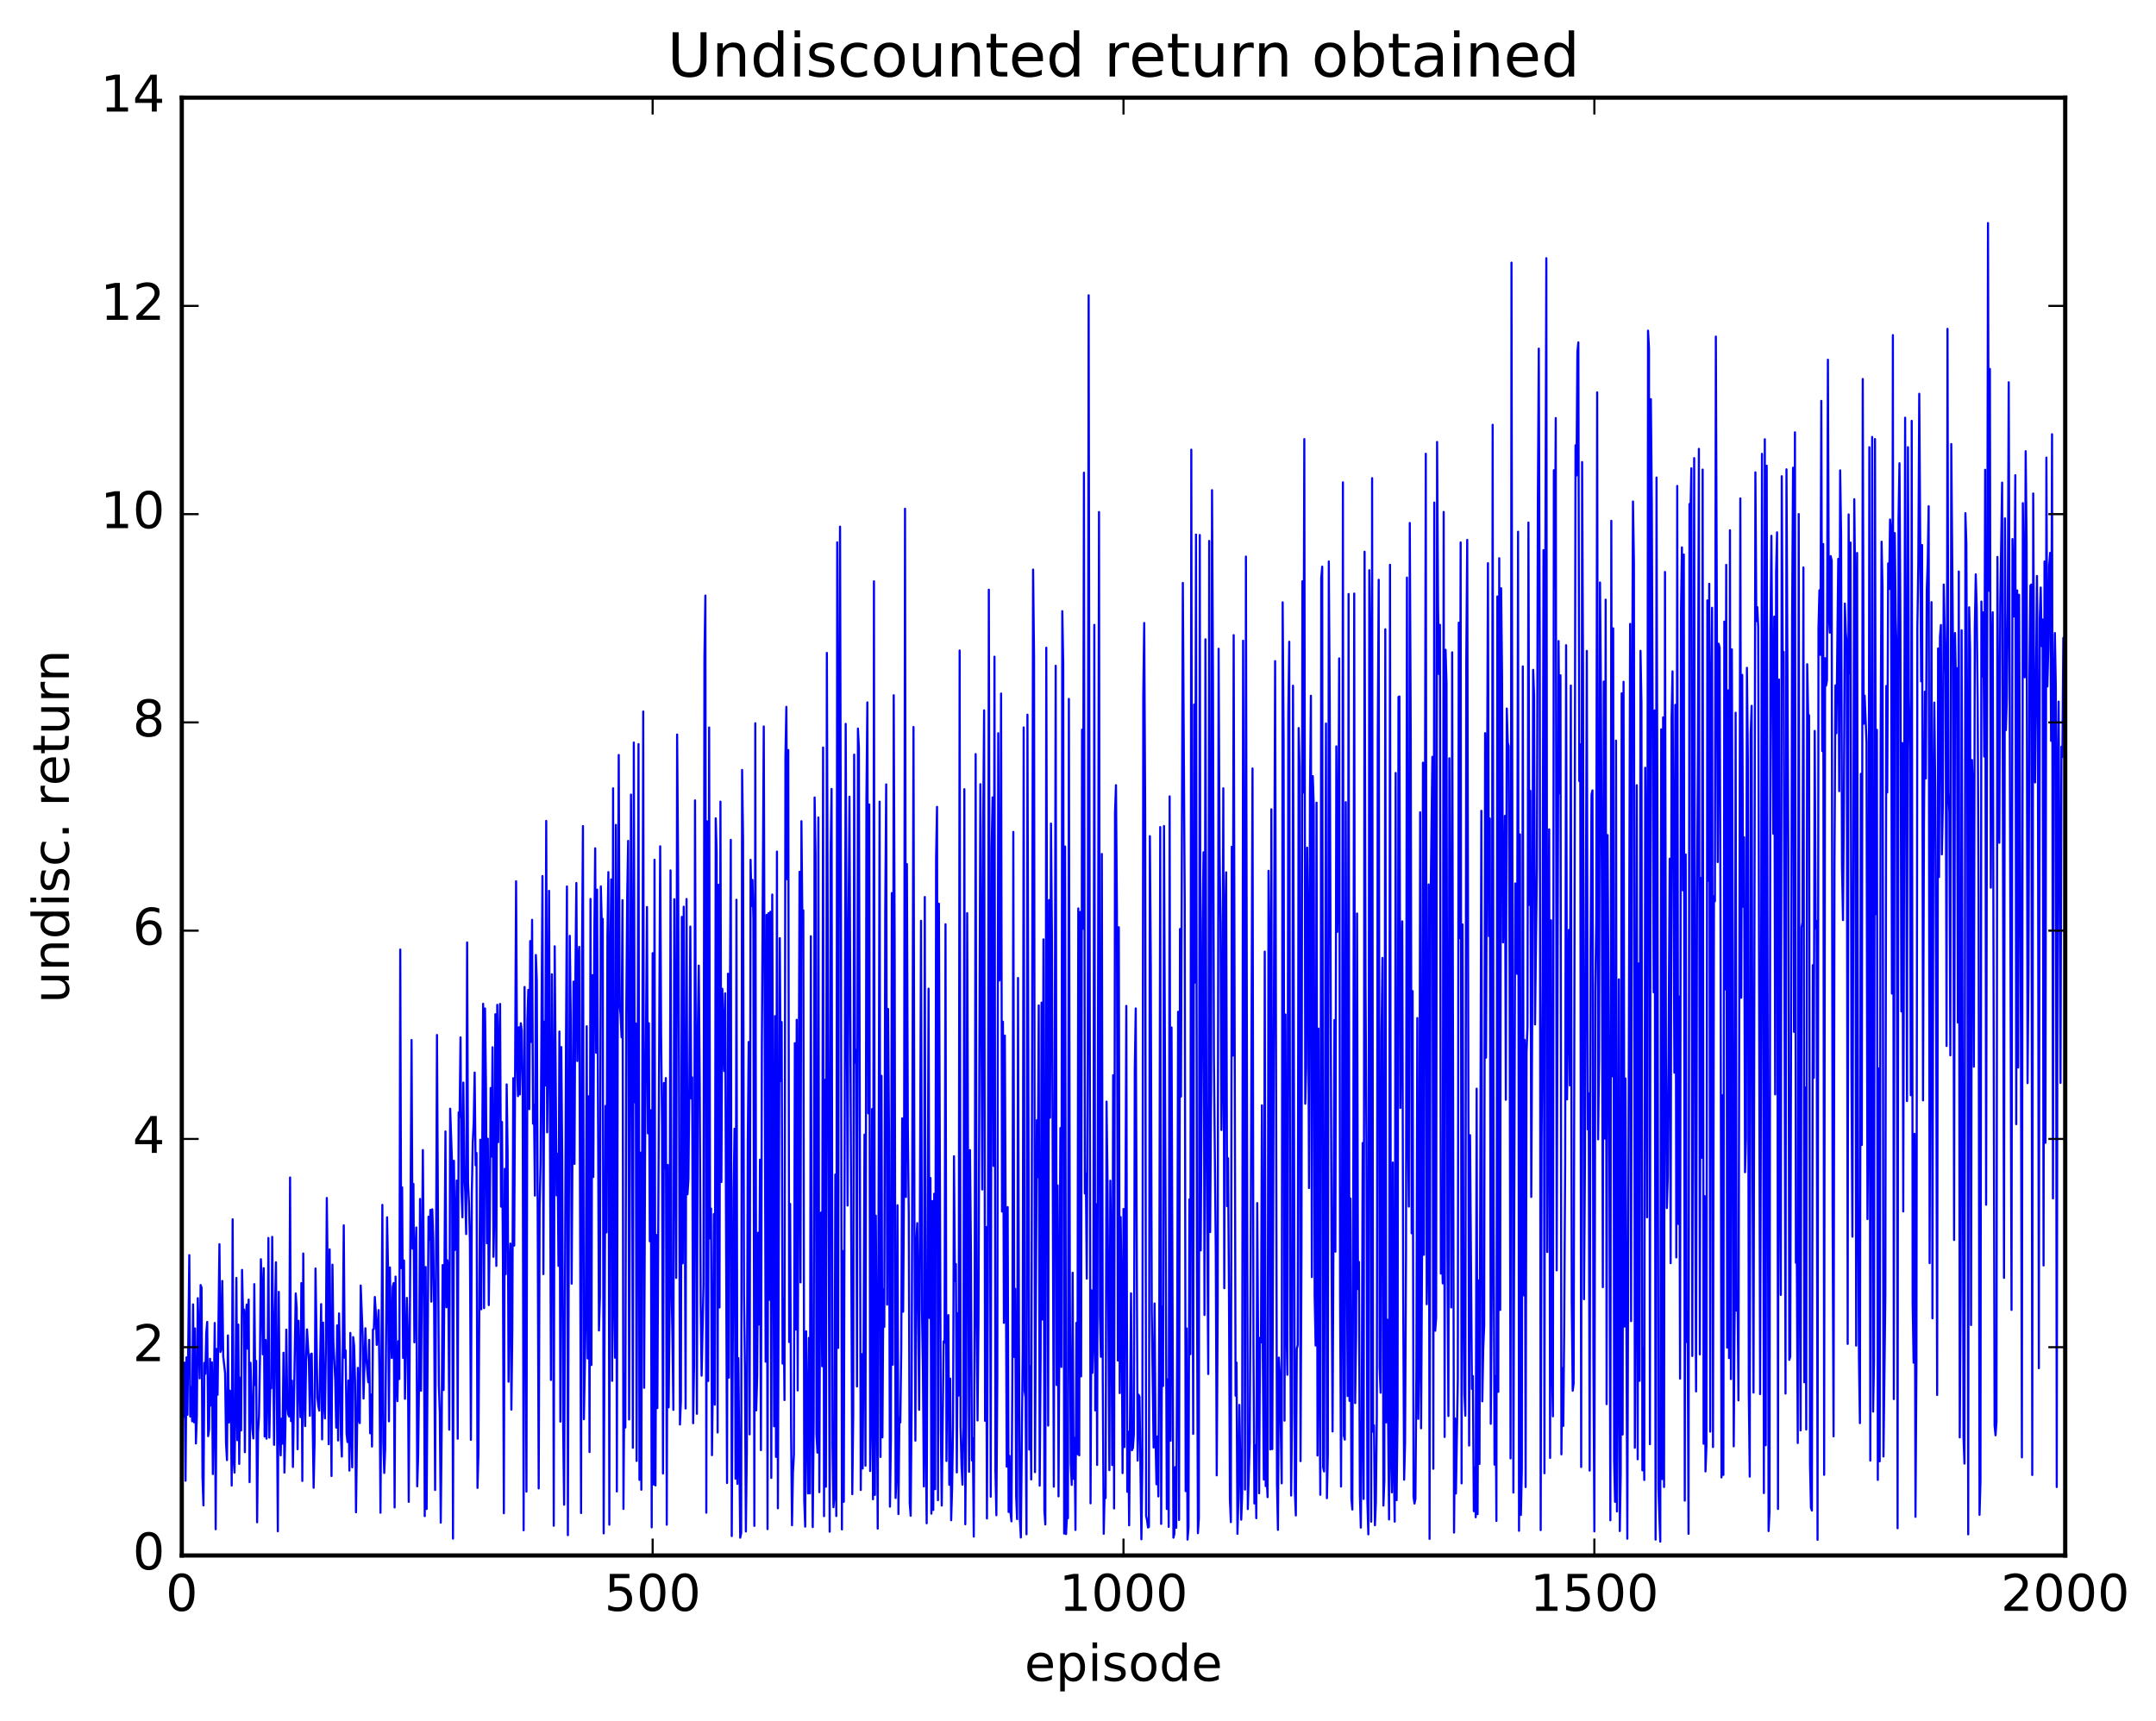 <?xml version="1.0" encoding="utf-8" standalone="no"?>
<!DOCTYPE svg PUBLIC "-//W3C//DTD SVG 1.1//EN"
  "http://www.w3.org/Graphics/SVG/1.1/DTD/svg11.dtd">
<!-- Created with matplotlib (http://matplotlib.org/) -->
<svg height="408pt" version="1.1" viewBox="0 0 511 408" width="511pt" xmlns="http://www.w3.org/2000/svg" xmlns:xlink="http://www.w3.org/1999/xlink">
 <defs>
  <style type="text/css">
*{stroke-linecap:butt;stroke-linejoin:round;stroke-miterlimit:100000;}
  </style>
 </defs>
 <g id="figure_1">
  <g id="patch_1">
   <path d="M 0 408.169 
L 511.954 408.169 
L 511.954 0 
L 0 0 
z
" style="fill:#ffffff;"/>
  </g>
  <g id="axes_1">
   <g id="patch_2">
    <path d="M 43.084 368.742 
L 489.484 368.742 
L 489.484 23.142 
L 43.084 23.142 
z
" style="fill:#ffffff;"/>
   </g>
   <g id="line2d_1">
    <path clip-path="url(#pb79b450bdf)" d="M 43.084 329.442 
L 43.307 334.36 
L 43.53 335.906 
L 43.753 323.018 
L 43.977 351.016 
L 44.2 321.769 
L 44.423 335.385 
L 44.869 297.548 
L 45.093 335.79 
L 45.316 328.805 
L 45.539 336.916 
L 45.762 309.215 
L 45.985 337.178 
L 46.209 314.926 
L 46.432 342.181 
L 46.655 335.585 
L 46.878 307.75 
L 47.325 326.762 
L 47.548 304.624 
L 47.771 305.247 
L 47.994 350.047 
L 48.217 356.871 
L 48.441 323.091 
L 48.664 325.69 
L 48.887 315.979 
L 49.11 313.377 
L 49.333 340.456 
L 49.557 338.927 
L 49.78 322.116 
L 50.003 333.196 
L 50.226 322.962 
L 50.449 349.445 
L 50.896 313.619 
L 51.119 362.525 
L 51.342 319.789 
L 51.565 330.646 
L 52.012 294.948 
L 52.235 320.496 
L 52.458 319.654 
L 52.681 303.662 
L 52.905 321.496 
L 53.351 325.547 
L 53.574 342.08 
L 53.797 346.132 
L 54.021 316.577 
L 54.244 337.212 
L 54.467 329.648 
L 54.69 331.229 
L 54.913 352.171 
L 55.137 289.051 
L 55.36 345.958 
L 55.583 349.106 
L 55.806 331.701 
L 56.029 302.939 
L 56.253 341.409 
L 56.476 314.014 
L 56.699 347.031 
L 56.922 326.593 
L 57.145 339.1 
L 57.369 301.046 
L 57.592 311.163 
L 57.815 310.44 
L 58.038 344.255 
L 58.261 311.776 
L 58.485 309.242 
L 58.708 319.746 
L 58.931 308.084 
L 59.154 351.365 
L 59.377 323.056 
L 59.824 338.765 
L 60.047 340.995 
L 60.27 304.417 
L 60.493 328.343 
L 60.717 322.613 
L 60.94 360.877 
L 61.163 339.521 
L 61.386 335.631 
L 61.609 322.302 
L 61.833 298.515 
L 62.056 305.693 
L 62.279 321.059 
L 62.502 300.623 
L 62.725 340.546 
L 62.949 317.664 
L 63.172 341.055 
L 63.395 330.666 
L 63.618 293.476 
L 63.841 340.798 
L 64.065 328.478 
L 64.288 329.121 
L 64.511 293.214 
L 64.957 342.514 
L 65.181 311.389 
L 65.404 299.235 
L 65.85 363.008 
L 66.073 306.25 
L 66.297 337.294 
L 66.52 345.01 
L 66.743 336.313 
L 66.966 342.233 
L 67.189 320.684 
L 67.413 349.097 
L 67.636 338.817 
L 67.859 315.206 
L 68.082 332.863 
L 68.305 335.243 
L 68.529 335.802 
L 68.752 279.137 
L 68.975 336.876 
L 69.198 327.307 
L 69.421 347.761 
L 70.091 306.633 
L 70.314 310.09 
L 70.537 343.551 
L 70.761 313.108 
L 71.207 335.951 
L 71.43 304.176 
L 71.653 351.071 
L 71.877 297.152 
L 72.1 329.205 
L 72.323 338.077 
L 72.546 322.362 
L 72.769 315.155 
L 73.216 322.834 
L 73.439 335.625 
L 73.662 321.024 
L 73.885 320.88 
L 74.332 352.693 
L 74.555 341.699 
L 74.778 300.714 
L 75.225 331.235 
L 75.448 333.373 
L 75.671 334.402 
L 76.117 309.157 
L 76.341 341.21 
L 76.564 313.528 
L 76.787 332.487 
L 77.01 336.254 
L 77.233 319.784 
L 77.457 283.998 
L 77.68 303.766 
L 77.903 342.364 
L 78.126 296.166 
L 78.573 349.907 
L 78.796 299.801 
L 79.019 318.256 
L 79.465 327.332 
L 79.689 338.434 
L 79.912 314.189 
L 80.135 341.48 
L 80.358 311.364 
L 80.581 322.62 
L 80.805 340.463 
L 81.028 345.298 
L 81.474 290.483 
L 81.697 321.878 
L 81.921 320.129 
L 82.144 339.857 
L 82.367 341.861 
L 82.59 327.26 
L 82.813 348.62 
L 83.037 315.986 
L 83.26 338.984 
L 83.483 347.842 
L 83.706 316.972 
L 83.929 318.99 
L 84.153 327.502 
L 84.376 358.511 
L 84.822 324.274 
L 85.045 336.703 
L 85.269 337.361 
L 85.492 304.732 
L 85.938 316.234 
L 86.161 331.542 
L 86.608 314.879 
L 86.831 321.973 
L 87.277 327.677 
L 87.501 317.635 
L 87.724 339.769 
L 87.947 330.601 
L 88.17 342.924 
L 88.393 315.191 
L 88.617 315.043 
L 88.84 307.47 
L 89.063 311.012 
L 89.286 318.821 
L 89.733 310.571 
L 89.956 327.077 
L 90.179 358.608 
L 90.625 285.63 
L 90.849 341.848 
L 91.072 349.182 
L 91.295 343.539 
L 91.741 288.572 
L 91.965 300.423 
L 92.188 336.946 
L 92.411 300.465 
L 92.634 314.769 
L 92.857 321.937 
L 93.081 305.056 
L 93.304 304.164 
L 93.527 357.355 
L 93.75 302.636 
L 93.973 328.22 
L 94.197 332.158 
L 94.42 317.92 
L 94.643 326.908 
L 94.866 225.104 
L 95.089 300.62 
L 95.313 281.477 
L 95.536 321.908 
L 95.759 298.811 
L 95.982 331.608 
L 96.429 307.68 
L 96.652 315.883 
L 96.875 356.029 
L 97.545 246.541 
L 97.768 296.015 
L 97.991 280.664 
L 98.214 318.223 
L 98.437 297.379 
L 98.661 290.989 
L 98.884 352.349 
L 99.107 345.087 
L 99.33 326.167 
L 99.553 284.222 
L 99.777 329.692 
L 100.223 272.629 
L 100.446 300.837 
L 100.669 359.409 
L 100.893 300.366 
L 101.116 357.722 
L 101.562 288.437 
L 101.785 293.879 
L 102.009 286.819 
L 102.232 308.567 
L 102.455 286.682 
L 102.678 293.48 
L 102.901 310.554 
L 103.125 353.222 
L 103.571 245.353 
L 104.017 328.348 
L 104.241 334.961 
L 104.464 360.961 
L 104.687 338.143 
L 104.91 299.893 
L 105.133 329.521 
L 105.58 268.221 
L 105.803 309.901 
L 106.026 298.744 
L 106.249 301.003 
L 106.473 338.917 
L 106.696 262.832 
L 107.142 275.99 
L 107.365 364.75 
L 107.589 275.169 
L 107.812 296.331 
L 108.035 292.938 
L 108.258 279.856 
L 108.481 341.063 
L 108.705 263.701 
L 108.928 264.786 
L 109.151 245.919 
L 109.374 282.339 
L 109.597 288.574 
L 109.821 256.627 
L 110.044 277.943 
L 110.267 282.563 
L 110.49 292.546 
L 110.713 223.413 
L 110.937 280.445 
L 111.16 285.301 
L 111.383 294.45 
L 111.606 341.334 
L 111.829 282.876 
L 112.053 270.815 
L 112.276 266.216 
L 112.499 254.253 
L 112.722 276.242 
L 112.945 273.327 
L 113.169 352.73 
L 113.392 344.555 
L 113.838 270.176 
L 114.061 310.38 
L 114.508 237.95 
L 114.731 310.107 
L 114.954 239.066 
L 115.177 257.273 
L 115.401 294.716 
L 115.624 269.941 
L 115.847 309.388 
L 116.07 291.451 
L 116.293 257.929 
L 116.517 274.178 
L 116.74 248.267 
L 116.963 297.939 
L 117.186 286.285 
L 117.409 240.432 
L 117.633 300.096 
L 117.856 238.205 
L 118.079 270.755 
L 118.302 247.728 
L 118.525 237.993 
L 118.749 286.044 
L 118.972 265.976 
L 119.195 297.592 
L 119.418 358.73 
L 119.641 277.09 
L 119.865 302.048 
L 120.088 257.065 
L 120.311 273.158 
L 120.534 327.545 
L 120.757 301.265 
L 120.981 294.81 
L 121.204 334.165 
L 121.427 315.343 
L 121.65 255.595 
L 121.873 295.271 
L 122.32 208.908 
L 122.543 251.998 
L 122.766 259.856 
L 122.989 243.521 
L 123.213 259.44 
L 123.436 242.573 
L 123.659 244.213 
L 123.882 258.93 
L 124.105 362.775 
L 124.329 233.972 
L 124.775 353.601 
L 124.998 242.028 
L 125.221 234.655 
L 125.445 262.947 
L 125.668 223.09 
L 125.891 247 
L 126.114 218.051 
L 126.337 266.386 
L 126.561 261.912 
L 126.784 283.438 
L 127.007 226.386 
L 127.23 232.49 
L 127.677 352.852 
L 127.9 286.15 
L 128.123 275.766 
L 128.569 207.678 
L 128.793 302.054 
L 129.016 242.208 
L 129.239 257.338 
L 129.462 194.605 
L 129.685 268.425 
L 129.909 249.081 
L 130.132 211.179 
L 130.578 327.136 
L 130.801 230.959 
L 131.025 258.817 
L 131.248 361.692 
L 131.471 224.326 
L 131.917 283.374 
L 132.141 273.495 
L 132.364 300.089 
L 132.587 244.528 
L 132.81 337.014 
L 133.033 248.209 
L 133.257 274.818 
L 133.48 338.387 
L 133.703 356.709 
L 134.149 246.931 
L 134.373 210.147 
L 134.596 363.926 
L 135.042 221.846 
L 135.265 240.543 
L 135.489 304.306 
L 135.935 232.703 
L 136.158 275.917 
L 136.381 230.7 
L 136.605 209.315 
L 136.828 251.527 
L 137.051 227.108 
L 137.274 224.459 
L 137.721 358.688 
L 137.944 227.084 
L 138.167 195.828 
L 138.39 336.445 
L 138.837 310.875 
L 139.06 243.28 
L 139.283 322.037 
L 139.506 259.889 
L 139.729 344.227 
L 139.953 213.102 
L 140.176 323.601 
L 140.399 231.173 
L 140.622 279.007 
L 140.845 223.572 
L 141.069 201.097 
L 141.292 249.552 
L 141.515 210.898 
L 141.961 315.405 
L 142.185 307.347 
L 142.408 210.126 
L 142.631 219.159 
L 142.854 217.83 
L 143.077 363.505 
L 143.524 262.173 
L 143.747 292.142 
L 143.97 221.934 
L 144.193 206.743 
L 144.417 361.442 
L 144.64 229.062 
L 144.863 208.478 
L 145.086 327.348 
L 145.309 186.877 
L 145.533 307.013 
L 145.756 321.856 
L 145.979 195.549 
L 146.202 353.571 
L 146.425 234.426 
L 146.649 178.97 
L 146.872 238.339 
L 147.095 240.594 
L 147.318 245.907 
L 147.541 213.394 
L 147.765 357.706 
L 147.988 325.632 
L 148.211 338.402 
L 148.434 240.413 
L 148.657 212.622 
L 148.881 199.336 
L 149.104 336.507 
L 149.55 188.365 
L 149.773 236.903 
L 149.997 343.213 
L 150.22 176.034 
L 150.443 261.296 
L 150.666 242.61 
L 150.889 346.329 
L 151.336 176.395 
L 151.559 350.82 
L 151.782 273.243 
L 152.005 353.158 
L 152.452 168.66 
L 152.675 328.994 
L 152.898 271.56 
L 153.345 215.02 
L 153.568 268.669 
L 153.791 242.569 
L 154.014 294.259 
L 154.237 263.204 
L 154.461 362.073 
L 154.684 225.963 
L 154.907 351.928 
L 155.13 203.818 
L 155.353 352.145 
L 155.577 292.765 
L 155.8 333.802 
L 156.469 200.624 
L 156.693 245.243 
L 156.916 266.813 
L 157.139 349.313 
L 157.362 256.734 
L 157.585 277.014 
L 157.809 255.568 
L 158.032 361.454 
L 158.255 276.158 
L 158.478 333.623 
L 158.701 310.024 
L 158.925 206.331 
L 159.148 304.453 
L 159.371 316.281 
L 159.594 334.226 
L 159.817 213.167 
L 160.264 302.941 
L 160.487 174.126 
L 160.71 204.585 
L 160.933 252.69 
L 161.157 337.7 
L 161.38 332.114 
L 161.603 217.362 
L 161.826 299.48 
L 162.049 214.94 
L 162.496 333.898 
L 162.719 213.117 
L 162.942 283.117 
L 163.165 279.539 
L 163.389 256.672 
L 163.612 219.649 
L 163.835 260.412 
L 164.058 255.404 
L 164.281 337.393 
L 164.505 323.638 
L 164.728 189.733 
L 165.174 335.158 
L 165.397 243.146 
L 165.621 228.904 
L 165.844 257.27 
L 166.067 308.38 
L 166.29 326.121 
L 166.737 304.598 
L 166.96 155.862 
L 167.183 141.186 
L 167.406 358.604 
L 167.629 194.701 
L 167.853 327.381 
L 168.076 172.452 
L 168.299 293.586 
L 168.522 286.51 
L 168.745 344.964 
L 168.969 325.999 
L 169.192 287.812 
L 169.415 333.001 
L 169.638 193.988 
L 169.861 202.176 
L 170.085 339.579 
L 170.308 209.749 
L 170.531 309.944 
L 170.754 190.035 
L 170.977 280.204 
L 171.201 234.402 
L 171.647 253.895 
L 171.87 235.481 
L 172.317 351.563 
L 172.54 230.834 
L 172.763 326.584 
L 172.986 239.789 
L 173.209 199.097 
L 173.433 364.142 
L 173.879 282.287 
L 174.102 267.582 
L 174.325 350.545 
L 174.549 213.294 
L 174.772 351.773 
L 174.995 321.959 
L 175.441 364.535 
L 175.665 363.435 
L 175.888 182.514 
L 176.111 198.647 
L 176.334 306.853 
L 176.557 324.115 
L 176.781 363.053 
L 177.004 343.886 
L 177.227 271.084 
L 177.45 247.013 
L 177.673 340.028 
L 177.897 203.822 
L 178.12 214.804 
L 178.343 208.586 
L 178.566 217.81 
L 178.789 361.731 
L 179.013 171.454 
L 179.236 334.344 
L 179.459 326.15 
L 179.682 292.238 
L 179.905 313.98 
L 180.129 274.9 
L 180.352 343.767 
L 180.575 247.58 
L 181.021 172.209 
L 181.468 322.797 
L 181.691 216.876 
L 181.914 362.495 
L 182.137 216.476 
L 182.361 308.117 
L 182.584 216.143 
L 182.807 350.348 
L 183.03 212.057 
L 183.477 338.119 
L 183.7 240.882 
L 183.923 345.376 
L 184.146 201.874 
L 184.369 357.555 
L 184.816 222.406 
L 185.039 256.272 
L 185.262 242.29 
L 185.485 323.254 
L 185.709 307.879 
L 185.932 331.899 
L 186.155 179.461 
L 186.378 167.567 
L 186.601 208.455 
L 186.825 177.805 
L 187.048 318.134 
L 187.271 285.401 
L 187.494 338.66 
L 187.717 361.584 
L 187.941 348.937 
L 188.164 344.866 
L 188.387 247.299 
L 188.61 315.165 
L 188.833 241.752 
L 189.057 329.622 
L 189.503 206.667 
L 189.726 304.009 
L 189.949 194.678 
L 190.173 218.426 
L 190.396 215.808 
L 190.619 355.749 
L 190.842 361.906 
L 191.065 315.606 
L 191.512 354.037 
L 191.735 317.159 
L 191.958 354.034 
L 192.181 221.941 
L 192.405 331.073 
L 192.628 362.015 
L 192.851 336.783 
L 193.074 189.049 
L 193.297 202.529 
L 193.521 340.024 
L 193.744 344.365 
L 193.967 193.789 
L 194.19 353.732 
L 194.413 287.745 
L 194.637 287.433 
L 194.86 323.874 
L 195.083 177.197 
L 195.306 359.425 
L 195.529 255.995 
L 195.753 352.445 
L 195.976 154.783 
L 196.645 363.108 
L 196.869 202.349 
L 197.092 187.026 
L 197.315 342.571 
L 197.538 357.302 
L 197.761 354.636 
L 197.985 278.421 
L 198.208 359.394 
L 198.431 128.565 
L 198.654 319.544 
L 198.877 171.939 
L 199.101 124.853 
L 199.324 217.75 
L 199.547 362.572 
L 199.77 296.568 
L 199.993 356.022 
L 200.44 171.59 
L 200.886 285.789 
L 201.109 220.005 
L 201.333 188.864 
L 202.002 354.213 
L 202.225 335.423 
L 202.449 178.889 
L 202.672 251.923 
L 202.895 248.856 
L 203.118 328.678 
L 203.341 172.712 
L 203.565 177.316 
L 204.011 353.216 
L 204.234 321.004 
L 204.457 348.13 
L 204.681 318.049 
L 204.904 268.971 
L 205.127 347.448 
L 205.35 189.788 
L 205.573 166.51 
L 205.797 263.932 
L 206.02 190.711 
L 206.243 348.726 
L 206.466 335.182 
L 206.689 262.903 
L 206.913 355.414 
L 207.136 137.804 
L 207.359 354.385 
L 207.582 288.184 
L 208.029 362.379 
L 208.475 190.04 
L 208.698 345.392 
L 208.921 255.034 
L 209.145 340.749 
L 209.368 305.58 
L 209.591 314.552 
L 209.814 216.152 
L 210.037 185.941 
L 210.261 309.281 
L 210.484 239.172 
L 210.707 268.657 
L 210.93 357.166 
L 211.153 341.081 
L 211.377 211.711 
L 211.6 323.521 
L 211.823 164.81 
L 212.046 224.029 
L 212.269 355.108 
L 212.493 349.343 
L 212.716 285.721 
L 212.939 358.931 
L 213.162 336.139 
L 213.385 337.22 
L 213.609 319.936 
L 213.832 265.11 
L 214.055 310.963 
L 214.278 277.853 
L 214.501 120.599 
L 214.725 283.758 
L 214.948 204.845 
L 215.171 267.282 
L 215.394 288.084 
L 215.617 356.373 
L 215.841 359.335 
L 216.064 333.493 
L 216.51 172.332 
L 216.733 290.537 
L 216.957 341.529 
L 217.18 294.739 
L 217.403 289.962 
L 217.849 334.206 
L 218.296 218.288 
L 218.519 310.599 
L 218.742 324.23 
L 218.965 352.375 
L 219.189 212.643 
L 219.412 340.754 
L 219.635 361.114 
L 220.081 234.369 
L 220.305 312.449 
L 220.528 279.259 
L 220.751 358.83 
L 220.974 284.716 
L 221.197 357.955 
L 221.421 282.991 
L 221.644 353.031 
L 221.867 203.58 
L 222.09 191.276 
L 222.313 355.635 
L 222.537 214.219 
L 222.983 338.711 
L 223.206 356.908 
L 223.653 317.976 
L 223.876 318.297 
L 224.099 219.103 
L 224.322 346.34 
L 224.545 318.799 
L 224.769 311.765 
L 224.992 351.977 
L 225.215 326.82 
L 225.438 360.393 
L 225.661 352.866 
L 225.885 338.042 
L 226.108 274.093 
L 226.331 303.689 
L 226.554 299.656 
L 226.777 349.047 
L 227.001 311.307 
L 227.224 330.826 
L 227.447 154.205 
L 227.67 338.207 
L 227.893 347.48 
L 228.117 351.951 
L 228.34 338.2 
L 228.563 187.082 
L 228.786 361.347 
L 229.009 333.059 
L 229.233 216.474 
L 229.679 348.906 
L 229.902 272.651 
L 230.125 296.691 
L 230.349 346.216 
L 230.572 340.956 
L 230.795 364.262 
L 231.018 308.08 
L 231.241 178.762 
L 231.465 310.525 
L 231.688 336.741 
L 231.911 313.628 
L 232.357 185.898 
L 232.804 281.983 
L 233.027 195.979 
L 233.25 168.387 
L 233.473 336.817 
L 233.697 290.875 
L 233.92 359.972 
L 234.143 303.795 
L 234.366 139.802 
L 234.813 354.806 
L 235.036 201.095 
L 235.259 189.034 
L 235.482 276.384 
L 235.705 155.677 
L 235.929 348.39 
L 236.152 359.211 
L 236.375 326.644 
L 236.598 173.823 
L 236.821 232.458 
L 237.045 231.816 
L 237.268 164.412 
L 237.491 287.209 
L 237.714 242.208 
L 237.937 313.592 
L 238.161 245.499 
L 238.607 347.688 
L 238.83 286.161 
L 239.053 358.426 
L 239.277 345.139 
L 239.5 358.581 
L 239.723 360.652 
L 239.946 325.595 
L 240.169 197.205 
L 240.393 321.682 
L 240.616 305.532 
L 240.839 354.583 
L 241.062 360.119 
L 241.285 231.838 
L 241.509 317.899 
L 241.732 360.225 
L 241.955 364.484 
L 242.401 320.4 
L 242.625 172.449 
L 242.848 329.7 
L 243.071 331.272 
L 243.294 363.717 
L 243.517 169.423 
L 243.964 343.627 
L 244.187 323.843 
L 244.41 350.718 
L 244.857 135.028 
L 245.08 155.783 
L 245.303 348.986 
L 245.749 265.535 
L 245.973 279.052 
L 246.196 238.346 
L 246.419 352.199 
L 246.642 321.964 
L 246.865 237.679 
L 247.089 312.807 
L 247.312 222.687 
L 247.535 358.071 
L 247.758 361.397 
L 247.981 153.549 
L 248.428 337.951 
L 248.651 213.371 
L 248.874 264.961 
L 249.097 195.235 
L 249.321 221.697 
L 249.767 352.432 
L 250.213 157.829 
L 250.437 328.322 
L 250.66 281.017 
L 250.883 354.727 
L 251.329 267.421 
L 251.553 324.041 
L 251.776 144.88 
L 251.999 157.529 
L 252.222 363.556 
L 252.445 200.685 
L 252.669 363.681 
L 252.892 359.039 
L 253.115 359.906 
L 253.338 165.684 
L 253.561 305.412 
L 253.785 346.842 
L 254.008 352.022 
L 254.231 301.714 
L 254.454 350.582 
L 254.677 340.853 
L 254.901 362.691 
L 255.124 313.596 
L 255.347 344.733 
L 255.57 215.351 
L 255.793 345.007 
L 256.017 216.197 
L 256.24 326.287 
L 256.463 172.979 
L 256.686 220.178 
L 256.909 112.059 
L 257.133 282.923 
L 257.356 278.15 
L 257.579 303.108 
L 257.802 250.028 
L 258.025 69.998 
L 258.472 356.383 
L 258.695 305.895 
L 258.918 325.447 
L 259.141 317.966 
L 259.365 148.131 
L 259.588 334.355 
L 259.811 285.481 
L 260.034 347.274 
L 260.481 121.376 
L 260.704 311.683 
L 260.927 321.636 
L 261.15 202.442 
L 261.373 327.187 
L 261.597 363.604 
L 261.82 353.245 
L 262.043 355.141 
L 262.266 261.146 
L 262.489 279.651 
L 262.936 348.519 
L 263.159 279.899 
L 263.382 300.269 
L 263.605 347.302 
L 263.829 254.884 
L 264.052 357.601 
L 264.275 192.691 
L 264.498 186.134 
L 264.721 215.528 
L 264.945 322.538 
L 265.168 219.809 
L 265.391 330.245 
L 265.614 288.526 
L 265.837 307.544 
L 266.061 349.215 
L 266.284 286.605 
L 266.507 343.059 
L 266.953 238.465 
L 267.177 353.639 
L 267.4 339.393 
L 267.623 361.596 
L 268.069 306.601 
L 268.293 343.793 
L 268.516 343.245 
L 268.739 340.019 
L 268.962 253.342 
L 269.185 239.061 
L 269.632 346.251 
L 269.855 330.626 
L 270.078 331.156 
L 270.525 364.904 
L 270.748 347.303 
L 270.971 165.092 
L 271.194 147.692 
L 271.417 191.478 
L 271.641 359.362 
L 271.864 360.332 
L 272.087 362.114 
L 272.31 361.979 
L 272.533 198.217 
L 272.757 229.227 
L 272.98 310.606 
L 273.426 343.156 
L 273.649 309 
L 273.873 340.636 
L 274.096 351.862 
L 274.319 340.531 
L 274.542 354.744 
L 274.765 313.909 
L 274.989 196.07 
L 275.212 361.252 
L 275.435 309.748 
L 275.658 328.569 
L 275.881 195.82 
L 276.551 357.718 
L 276.774 327.011 
L 276.997 361.955 
L 277.221 188.783 
L 277.444 341.537 
L 277.667 243.572 
L 278.113 364.528 
L 278.337 363.593 
L 278.56 347.789 
L 278.783 362.186 
L 279.006 317.822 
L 279.229 239.85 
L 279.453 360.317 
L 279.676 220.223 
L 279.899 259.95 
L 280.345 138.189 
L 280.792 213.578 
L 281.015 353.486 
L 281.238 314.918 
L 281.461 364.983 
L 281.685 362.137 
L 281.908 284.331 
L 282.131 321.023 
L 282.354 106.599 
L 282.577 264.872 
L 282.801 339.92 
L 283.024 167.012 
L 283.247 232.935 
L 283.47 126.727 
L 283.693 300.561 
L 283.917 363.459 
L 284.14 359.896 
L 284.363 126.832 
L 284.586 296.408 
L 285.033 218.503 
L 285.256 202.042 
L 285.479 311.735 
L 285.702 151.555 
L 285.925 260.925 
L 286.372 325.731 
L 286.595 128.228 
L 286.818 292.07 
L 287.041 258.494 
L 287.265 116.201 
L 287.488 160.486 
L 287.711 250.536 
L 288.157 296.738 
L 288.381 349.748 
L 288.604 309.73 
L 288.827 153.8 
L 289.05 202.012 
L 289.273 218.797 
L 289.497 267.88 
L 289.72 249.874 
L 289.943 186.867 
L 290.166 305.384 
L 290.389 217.376 
L 290.613 206.792 
L 290.836 285.936 
L 291.059 274.57 
L 291.282 306.189 
L 291.505 355.367 
L 291.729 360.834 
L 291.952 200.747 
L 292.175 250.238 
L 292.398 150.567 
L 292.845 330.865 
L 293.068 323.011 
L 293.291 363.615 
L 293.514 355.495 
L 293.737 333.049 
L 294.184 360.263 
L 294.407 354.198 
L 294.63 151.881 
L 294.853 227.875 
L 295.077 353.121 
L 295.3 131.94 
L 295.746 357.744 
L 296.193 342.097 
L 296.416 301.485 
L 296.862 182.174 
L 297.085 319.019 
L 297.309 356.414 
L 297.532 342.61 
L 297.755 359.902 
L 297.978 285.204 
L 298.425 354 
L 298.648 317.153 
L 298.871 318.237 
L 299.094 262.022 
L 299.317 322.588 
L 299.541 350.749 
L 299.764 225.586 
L 299.987 352.285 
L 300.21 349.869 
L 300.433 354.914 
L 300.657 206.44 
L 300.88 226.76 
L 301.103 343.602 
L 301.326 191.854 
L 301.549 343.519 
L 301.996 220.489 
L 302.219 156.72 
L 302.665 351.793 
L 302.889 362.673 
L 303.112 321.833 
L 303.335 325.8 
L 303.781 351.629 
L 304.005 142.787 
L 304.228 175.239 
L 304.451 336.78 
L 304.674 240.499 
L 304.897 313.905 
L 305.121 325.901 
L 305.344 169.557 
L 305.567 152.137 
L 305.79 304.358 
L 306.013 354.533 
L 306.237 334.778 
L 306.46 162.545 
L 306.906 353.562 
L 307.129 359.258 
L 307.353 319.76 
L 307.576 318.85 
L 307.799 172.59 
L 308.022 182.047 
L 308.245 346.379 
L 308.469 296.424 
L 308.692 137.789 
L 308.915 187.888 
L 309.138 104.09 
L 309.361 261.642 
L 309.585 253.061 
L 309.808 200.946 
L 310.031 222.399 
L 310.254 281.64 
L 310.477 188.767 
L 310.701 164.932 
L 310.924 302.745 
L 311.147 183.992 
L 311.37 190.974 
L 311.593 307.035 
L 311.817 318.978 
L 312.04 190.282 
L 312.263 345.042 
L 312.486 243.844 
L 312.709 325.051 
L 312.933 354.355 
L 313.156 137.058 
L 313.379 134.326 
L 313.602 347.845 
L 313.825 348.826 
L 314.272 171.515 
L 314.495 355.165 
L 314.718 344.797 
L 314.941 133.093 
L 315.165 167.175 
L 315.611 300.638 
L 315.834 339.343 
L 316.281 241.815 
L 316.504 296.726 
L 316.727 176.925 
L 316.95 220.92 
L 317.173 208.14 
L 317.397 156.082 
L 317.62 306.899 
L 317.843 352.402 
L 318.066 302.431 
L 318.289 114.341 
L 318.513 340.35 
L 318.736 341.286 
L 318.959 190.149 
L 319.182 287.417 
L 319.405 330.951 
L 319.629 140.81 
L 319.852 332.092 
L 320.075 284.113 
L 320.298 355.303 
L 320.521 357.85 
L 320.745 282.908 
L 320.968 140.704 
L 321.191 332.612 
L 321.414 316.5 
L 321.637 216.547 
L 321.861 305.613 
L 322.084 299.145 
L 322.307 354.198 
L 322.53 362.143 
L 322.753 335.767 
L 322.977 270.947 
L 323.2 355.343 
L 323.423 130.785 
L 323.646 233.341 
L 323.869 270.938 
L 324.093 355.826 
L 324.316 363.729 
L 324.539 135.171 
L 324.762 153.287 
L 324.985 360.74 
L 325.209 113.352 
L 325.432 339.403 
L 325.655 337.879 
L 325.878 361.576 
L 326.101 356.18 
L 326.325 335.609 
L 326.548 174.879 
L 326.771 137.448 
L 326.994 324.079 
L 327.217 330.161 
L 327.441 244.902 
L 327.664 227.092 
L 327.887 356.916 
L 328.11 350.907 
L 328.333 149.171 
L 328.557 337.193 
L 328.78 312.818 
L 329.226 360.202 
L 329.449 133.884 
L 329.673 345.278 
L 329.896 353.781 
L 330.119 275.586 
L 330.342 347.073 
L 330.565 360.728 
L 330.789 183.243 
L 331.012 355.625 
L 331.235 335.741 
L 331.458 165.235 
L 331.681 165.093 
L 331.905 262.647 
L 332.128 231.565 
L 332.351 218.415 
L 332.574 306.648 
L 332.797 350.774 
L 333.021 341.966 
L 333.244 296.45 
L 333.467 136.923 
L 333.69 266.387 
L 333.913 286.03 
L 334.137 123.971 
L 334.36 173.912 
L 334.583 292.351 
L 334.806 234.954 
L 335.029 354.878 
L 335.253 356.433 
L 335.476 355.311 
L 335.699 325.054 
L 335.922 241.342 
L 336.145 336.359 
L 336.369 321.754 
L 336.592 192.563 
L 336.815 338.598 
L 337.038 298.707 
L 337.261 180.799 
L 337.485 297.472 
L 337.931 107.564 
L 338.154 309.184 
L 338.377 296.188 
L 338.601 209.666 
L 338.824 364.81 
L 339.047 215.372 
L 339.493 179.421 
L 339.717 348.191 
L 339.94 119.145 
L 340.163 315.468 
L 340.386 312.372 
L 340.609 104.774 
L 340.833 143.213 
L 341.056 159.798 
L 341.279 148.117 
L 341.502 301.907 
L 341.725 294.294 
L 341.949 304.243 
L 342.172 121.357 
L 342.395 340.647 
L 342.618 154.035 
L 342.841 161.994 
L 343.065 297.473 
L 343.288 335.686 
L 343.511 179.756 
L 343.734 231.302 
L 343.957 309.952 
L 344.181 154.643 
L 344.627 363.314 
L 344.85 336.262 
L 345.073 354.046 
L 345.52 327.022 
L 345.743 147.624 
L 345.966 222.378 
L 346.189 128.583 
L 346.413 351.645 
L 346.636 219.151 
L 346.859 303.447 
L 347.082 330.36 
L 347.305 335.601 
L 347.529 156.477 
L 347.752 127.978 
L 348.198 342.684 
L 348.421 269.105 
L 348.868 329.26 
L 349.091 326.22 
L 349.314 358.247 
L 349.537 347.867 
L 349.761 359.679 
L 349.984 258.088 
L 350.207 358.951 
L 350.43 303.533 
L 350.653 347.031 
L 351.1 192.212 
L 351.323 332.196 
L 351.546 319.86 
L 351.769 314.16 
L 351.993 173.807 
L 352.216 250.729 
L 352.662 133.508 
L 352.885 221.903 
L 353.109 194.033 
L 353.332 337.535 
L 353.555 306.608 
L 353.778 100.693 
L 354.001 289.02 
L 354.225 347.213 
L 354.448 326.205 
L 354.671 360.554 
L 354.894 141.395 
L 355.117 329.955 
L 355.341 132.326 
L 355.564 310.528 
L 355.787 139.451 
L 356.01 160.283 
L 356.233 223.405 
L 356.457 216.929 
L 356.68 193.421 
L 356.903 260.706 
L 357.126 167.971 
L 357.349 176.019 
L 357.573 176.922 
L 357.796 229.82 
L 358.019 345.736 
L 358.242 62.26 
L 358.689 353.831 
L 359.135 209.418 
L 359.358 215.846 
L 359.581 230.867 
L 359.805 126.051 
L 360.028 362.89 
L 360.251 197.794 
L 360.474 359.146 
L 360.697 348.073 
L 360.921 157.968 
L 361.144 307.071 
L 361.367 246.536 
L 361.59 352.526 
L 361.813 249.445 
L 362.037 243.26 
L 362.26 123.87 
L 362.483 214.504 
L 362.706 187.489 
L 362.929 283.751 
L 363.153 240.805 
L 363.376 158.791 
L 363.599 164.876 
L 363.822 242.858 
L 364.269 205.561 
L 364.492 119.09 
L 364.715 82.64 
L 364.938 151.8 
L 365.161 362.732 
L 365.385 269.936 
L 365.608 233.299 
L 365.831 130.409 
L 366.054 349.247 
L 366.277 130.776 
L 366.501 61.209 
L 366.724 296.801 
L 367.17 196.606 
L 367.393 345.614 
L 367.617 218.17 
L 367.84 323.669 
L 368.063 335.758 
L 368.286 111.469 
L 368.509 139.426 
L 368.733 99.103 
L 368.956 301.152 
L 369.402 151.968 
L 369.625 188.072 
L 369.849 160.084 
L 370.072 344.772 
L 370.295 324.322 
L 370.518 338.02 
L 370.741 314.292 
L 370.965 275.414 
L 371.188 152.953 
L 371.411 260.622 
L 371.857 220.438 
L 372.081 257.303 
L 372.304 162.514 
L 372.527 308.354 
L 372.75 329.693 
L 372.973 327.953 
L 373.42 105.562 
L 373.643 112.738 
L 373.866 83.404 
L 374.089 81.156 
L 374.313 185.174 
L 374.536 176.457 
L 374.759 347.766 
L 374.982 109.533 
L 375.205 160.17 
L 375.429 307.991 
L 375.652 275.776 
L 376.098 154.296 
L 376.321 267.745 
L 376.545 259.21 
L 376.768 348.625 
L 376.991 225.006 
L 377.214 188.376 
L 377.437 187.367 
L 377.661 320.902 
L 377.884 363.032 
L 378.107 234.686 
L 378.33 218.115 
L 378.553 93.003 
L 378.777 270.093 
L 379 251.255 
L 379.223 138.085 
L 379.446 164.876 
L 379.669 213.671 
L 379.893 305.141 
L 380.116 161.569 
L 380.339 269.903 
L 380.562 142.15 
L 380.785 332.867 
L 381.009 197.961 
L 381.455 275.883 
L 381.678 360.404 
L 381.901 123.466 
L 382.125 255.136 
L 382.348 148.955 
L 382.571 346.046 
L 382.794 356.023 
L 383.017 175.571 
L 383.241 358.31 
L 383.464 320.948 
L 383.687 232.17 
L 383.91 362.95 
L 384.133 349.296 
L 384.357 164.355 
L 384.58 340.066 
L 384.803 161.626 
L 385.026 314.476 
L 385.249 255.666 
L 385.696 364.765 
L 386.365 147.9 
L 386.589 313.186 
L 386.812 173.839 
L 387.035 118.888 
L 387.258 133.381 
L 387.481 343.208 
L 387.705 301.156 
L 387.928 186.146 
L 388.151 345.941 
L 388.374 228.392 
L 388.597 327.339 
L 388.821 154.284 
L 389.044 166.651 
L 389.267 348.559 
L 389.49 319.71 
L 389.713 350.85 
L 389.937 182.004 
L 390.16 211.561 
L 390.383 288.574 
L 390.606 78.384 
L 390.829 82.605 
L 391.053 342.362 
L 391.276 94.62 
L 391.499 119.224 
L 391.945 235.235 
L 392.169 168.417 
L 392.392 364.977 
L 392.615 113.202 
L 392.838 199.433 
L 393.061 352.807 
L 393.508 365.466 
L 393.731 172.899 
L 393.954 350.631 
L 394.177 170.057 
L 394.401 352.508 
L 394.624 135.583 
L 394.847 249.684 
L 395.07 286.389 
L 395.293 278.855 
L 395.74 203.572 
L 395.963 299.446 
L 396.186 170.15 
L 396.409 159.154 
L 396.856 254.286 
L 397.079 167.1 
L 397.302 298.089 
L 397.525 115.196 
L 397.749 290.137 
L 397.972 236.268 
L 398.195 326.827 
L 398.418 144.834 
L 398.641 129.757 
L 398.865 211.078 
L 399.088 131.454 
L 399.311 355.737 
L 399.534 202.571 
L 399.757 318.138 
L 399.981 310.879 
L 400.204 363.612 
L 400.427 119.482 
L 400.65 121.902 
L 400.873 111.016 
L 401.097 321.459 
L 401.543 108.603 
L 401.766 276.825 
L 401.989 329.854 
L 402.213 214.155 
L 402.436 178.162 
L 402.659 106.415 
L 402.882 321.068 
L 403.105 208.123 
L 403.329 274.447 
L 403.552 111.316 
L 403.775 342.25 
L 403.998 283.545 
L 404.221 348.819 
L 404.445 342.795 
L 404.668 142.333 
L 404.891 208.814 
L 405.114 138.387 
L 405.337 339.38 
L 405.561 164.206 
L 405.784 144.073 
L 406.007 343.042 
L 406.23 212.455 
L 406.453 213.665 
L 406.677 79.785 
L 407.123 204.359 
L 407.346 152.597 
L 407.569 153.587 
L 407.793 221.77 
L 408.016 350.234 
L 408.239 259.652 
L 408.462 349.641 
L 408.685 147.358 
L 408.909 234.535 
L 409.132 133.908 
L 409.355 319.463 
L 409.578 163.654 
L 409.801 321.962 
L 410.025 125.69 
L 410.248 326.926 
L 410.471 153.935 
L 410.694 226.982 
L 410.917 342.866 
L 411.141 310.235 
L 411.364 168.959 
L 411.587 310.697 
L 411.81 305.743 
L 412.033 331.969 
L 412.48 118.151 
L 412.703 236.533 
L 412.926 159.995 
L 413.149 214.928 
L 413.373 198.487 
L 413.596 277.892 
L 413.819 269.858 
L 414.042 158.31 
L 414.265 179.674 
L 414.489 330.11 
L 414.712 350.061 
L 414.935 174.058 
L 415.158 167.327 
L 415.381 278.791 
L 415.605 330.127 
L 416.051 111.972 
L 416.274 147.218 
L 416.497 143.932 
L 416.721 148.779 
L 417.167 330.493 
L 417.39 247.283 
L 417.613 107.574 
L 417.837 188.464 
L 418.06 353.946 
L 418.283 104.128 
L 418.506 342.604 
L 418.729 110.393 
L 419.176 362.954 
L 419.399 358.297 
L 419.622 149.45 
L 419.845 127.019 
L 420.292 197.648 
L 420.515 146.179 
L 420.738 259.432 
L 420.961 135.675 
L 421.185 126.192 
L 421.408 357.719 
L 421.631 161.084 
L 421.854 269.401 
L 422.077 306.97 
L 422.301 112.897 
L 422.524 155.342 
L 422.747 154.551 
L 423.193 330.356 
L 423.417 111.254 
L 423.863 203.073 
L 424.086 322.373 
L 424.309 321.6 
L 424.756 145.967 
L 424.979 110.87 
L 425.202 244.615 
L 425.425 102.484 
L 425.649 299.346 
L 425.872 298.57 
L 426.095 342.085 
L 426.318 121.865 
L 426.541 299.078 
L 426.765 339.089 
L 426.988 219.879 
L 427.211 218.644 
L 427.434 134.517 
L 427.657 327.683 
L 427.881 257.832 
L 428.104 338.88 
L 428.327 157.457 
L 428.55 169.237 
L 428.773 169.609 
L 428.997 347.176 
L 429.22 357.421 
L 429.443 358.086 
L 429.666 228.797 
L 429.889 255.518 
L 430.113 173.278 
L 430.336 220.075 
L 430.559 218.336 
L 430.782 365.034 
L 431.005 148.895 
L 431.229 139.933 
L 431.452 155.234 
L 431.675 95.026 
L 431.898 178.041 
L 432.121 128.965 
L 432.345 349.628 
L 432.568 156.023 
L 432.791 162.559 
L 433.014 161.271 
L 433.237 85.271 
L 433.461 145.643 
L 433.684 149.979 
L 433.907 131.83 
L 434.13 132.902 
L 434.353 287.544 
L 434.577 340.496 
L 434.8 204.507 
L 435.023 162.484 
L 435.246 173.824 
L 435.693 132.482 
L 435.916 187.554 
L 436.139 111.503 
L 436.362 126.457 
L 436.585 205.315 
L 436.809 218.115 
L 437.032 190.303 
L 437.255 143.079 
L 437.478 149.983 
L 437.701 152.44 
L 437.925 318.588 
L 438.148 121.946 
L 438.371 159.587 
L 438.594 128.62 
L 438.817 252.547 
L 439.041 293.17 
L 439.487 118.34 
L 439.71 140.706 
L 439.933 318.998 
L 440.157 131.088 
L 440.38 283.164 
L 440.603 322.229 
L 440.826 337.372 
L 441.049 183.449 
L 441.273 271.424 
L 441.496 89.846 
L 441.719 171.577 
L 441.942 164.91 
L 442.389 175.976 
L 442.612 288.995 
L 442.835 262.154 
L 443.058 106.018 
L 443.281 346.257 
L 443.728 103.583 
L 443.951 334.634 
L 444.174 322.74 
L 444.397 104.077 
L 444.621 216.702 
L 444.844 173.026 
L 445.067 350.828 
L 445.29 253.275 
L 445.513 346.425 
L 445.737 175.617 
L 445.96 128.418 
L 446.183 139.355 
L 446.406 345.276 
L 446.853 306.826 
L 447.076 162.612 
L 447.299 187.855 
L 447.522 133.566 
L 447.745 139.645 
L 447.969 123.152 
L 448.192 126.329 
L 448.415 235.541 
L 448.638 79.439 
L 448.861 331.667 
L 449.085 126.373 
L 449.308 146.588 
L 449.531 154.358 
L 449.754 362.284 
L 449.977 122.887 
L 450.201 109.816 
L 450.424 147.718 
L 450.647 239.766 
L 450.87 176.15 
L 451.093 287.198 
L 451.54 99.024 
L 451.986 261.023 
L 452.209 106.009 
L 452.433 164.77 
L 452.656 177.806 
L 452.879 259.63 
L 453.102 99.758 
L 453.325 308.857 
L 453.549 323.031 
L 453.772 268.78 
L 453.995 359.581 
L 454.218 322.534 
L 454.441 148.781 
L 454.665 133.477 
L 454.888 93.346 
L 455.334 161.513 
L 455.557 129.204 
L 455.781 260.853 
L 456.004 195.546 
L 456.227 163.971 
L 456.45 184.545 
L 456.673 139.979 
L 456.897 133.132 
L 457.12 120.003 
L 457.343 299.442 
L 457.789 142.742 
L 458.013 312.53 
L 458.236 190.909 
L 458.459 166.554 
L 458.682 187.744 
L 458.905 242.671 
L 459.129 330.693 
L 459.352 153.724 
L 459.575 207.908 
L 459.798 150.939 
L 460.021 148.153 
L 460.245 202.542 
L 460.468 191.468 
L 460.691 138.576 
L 461.137 159.951 
L 461.361 247.963 
L 461.584 77.956 
L 461.807 187.921 
L 462.03 192.415 
L 462.253 250.185 
L 462.477 105.26 
L 462.923 158.917 
L 463.146 293.951 
L 463.369 150.069 
L 463.593 163.191 
L 463.816 158.396 
L 464.039 242.402 
L 464.262 135.476 
L 464.485 340.751 
L 464.709 306.118 
L 464.932 149.41 
L 465.378 340.696 
L 465.601 346.964 
L 465.825 121.646 
L 466.048 128.915 
L 466.271 181.033 
L 466.494 363.735 
L 466.717 143.965 
L 466.941 154.255 
L 467.164 314.118 
L 467.387 180.17 
L 467.61 188.474 
L 467.833 252.871 
L 468.057 148.74 
L 468.28 136.15 
L 468.503 144.022 
L 468.726 166.054 
L 468.949 213.15 
L 469.173 359.113 
L 469.396 351.113 
L 469.619 142.608 
L 469.842 160.357 
L 470.065 145.16 
L 470.289 179.354 
L 470.512 111.364 
L 470.735 285.602 
L 471.181 52.873 
L 471.405 140.048 
L 471.628 87.461 
L 471.851 210.426 
L 472.074 157.049 
L 472.297 145.146 
L 472.744 337.908 
L 472.967 340.257 
L 473.19 337.065 
L 473.413 132.028 
L 473.637 177.726 
L 473.86 199.791 
L 474.083 143.323 
L 474.529 114.408 
L 474.976 302.932 
L 475.199 122.879 
L 475.422 173.067 
L 475.645 165.706 
L 475.869 144.531 
L 476.092 90.617 
L 476.761 310.528 
L 476.985 127.779 
L 477.208 142.379 
L 477.431 146.163 
L 477.654 112.655 
L 477.877 266.498 
L 478.101 139.974 
L 478.324 253.06 
L 478.547 140.998 
L 478.993 246.292 
L 479.217 345.487 
L 479.44 119.279 
L 479.886 160.568 
L 480.109 106.963 
L 480.333 128.913 
L 480.556 256.755 
L 480.779 230.469 
L 481.002 160.15 
L 481.225 138.807 
L 481.449 138.567 
L 481.672 349.663 
L 481.895 116.983 
L 482.118 166.949 
L 482.341 185.487 
L 482.788 136.539 
L 483.011 173.739 
L 483.234 324.343 
L 483.457 146.559 
L 483.681 139.279 
L 483.904 153.173 
L 484.127 146.866 
L 484.35 299.997 
L 484.573 133.113 
L 484.797 270.918 
L 485.02 108.488 
L 485.243 162.735 
L 485.466 153.75 
L 485.689 134 
L 485.913 131.054 
L 486.136 175.636 
L 486.359 102.935 
L 486.582 284.098 
L 486.805 163.876 
L 487.029 150.075 
L 487.252 162.746 
L 487.475 352.516 
L 487.698 182.516 
L 487.921 166.32 
L 488.368 256.709 
L 488.591 177.017 
L 488.814 179.465 
L 489.037 151.219 
L 489.261 164.837 
L 489.261 164.837 
" style="fill:none;stroke:#0000ff;stroke-linecap:square;stroke-width:0.5;"/>
   </g>
   <g id="patch_3">
    <path d="M 43.084 368.742 
L 43.084 23.142 
" style="fill:none;stroke:#000000;stroke-linecap:square;stroke-linejoin:miter;"/>
   </g>
   <g id="patch_4">
    <path d="M 489.484 368.742 
L 489.484 23.142 
" style="fill:none;stroke:#000000;stroke-linecap:square;stroke-linejoin:miter;"/>
   </g>
   <g id="patch_5">
    <path d="M 43.084 368.742 
L 489.484 368.742 
" style="fill:none;stroke:#000000;stroke-linecap:square;stroke-linejoin:miter;"/>
   </g>
   <g id="patch_6">
    <path d="M 43.084 23.142 
L 489.484 23.142 
" style="fill:none;stroke:#000000;stroke-linecap:square;stroke-linejoin:miter;"/>
   </g>
   <g id="matplotlib.axis_1">
    <g id="xtick_1">
     <g id="line2d_2">
      <defs>
       <path d="M 0 0 
L 0 -4 
" id="m7b38f799ee" style="stroke:#000000;stroke-width:0.5;"/>
      </defs>
      <g>
       <use style="stroke:#000000;stroke-width:0.5;" x="43.084" xlink:href="#m7b38f799ee" y="368.742"/>
      </g>
     </g>
     <g id="line2d_3">
      <defs>
       <path d="M 0 0 
L 0 4 
" id="m2f8ae371f4" style="stroke:#000000;stroke-width:0.5;"/>
      </defs>
      <g>
       <use style="stroke:#000000;stroke-width:0.5;" x="43.084" xlink:href="#m2f8ae371f4" y="23.142"/>
      </g>
     </g>
     <g id="text_1">
      <!-- 0 -->
      <defs>
       <path d="M 31.781 66.406 
Q 24.172 66.406 20.328 58.906 
Q 16.5 51.422 16.5 36.375 
Q 16.5 21.391 20.328 13.891 
Q 24.172 6.391 31.781 6.391 
Q 39.453 6.391 43.281 13.891 
Q 47.125 21.391 47.125 36.375 
Q 47.125 51.422 43.281 58.906 
Q 39.453 66.406 31.781 66.406 
M 31.781 74.219 
Q 44.047 74.219 50.516 64.516 
Q 56.984 54.828 56.984 36.375 
Q 56.984 17.969 50.516 8.266 
Q 44.047 -1.422 31.781 -1.422 
Q 19.531 -1.422 13.062 8.266 
Q 6.594 17.969 6.594 36.375 
Q 6.594 54.828 13.062 64.516 
Q 19.531 74.219 31.781 74.219 
" id="BitstreamVeraSans-Roman-30"/>
      </defs>
      <g transform="translate(39.266 381.86)scale(0.12 -0.12)">
       <use xlink:href="#BitstreamVeraSans-Roman-30"/>
      </g>
     </g>
    </g>
    <g id="xtick_2">
     <g id="line2d_4">
      <g>
       <use style="stroke:#000000;stroke-width:0.5;" x="154.684" xlink:href="#m7b38f799ee" y="368.742"/>
      </g>
     </g>
     <g id="line2d_5">
      <g>
       <use style="stroke:#000000;stroke-width:0.5;" x="154.684" xlink:href="#m2f8ae371f4" y="23.142"/>
      </g>
     </g>
     <g id="text_2">
      <!-- 500 -->
      <defs>
       <path d="M 10.797 72.906 
L 49.516 72.906 
L 49.516 64.594 
L 19.828 64.594 
L 19.828 46.734 
Q 21.969 47.469 24.109 47.828 
Q 26.266 48.188 28.422 48.188 
Q 40.625 48.188 47.75 41.5 
Q 54.891 34.812 54.891 23.391 
Q 54.891 11.625 47.562 5.094 
Q 40.234 -1.422 26.906 -1.422 
Q 22.312 -1.422 17.547 -0.641 
Q 12.797 0.141 7.719 1.703 
L 7.719 11.625 
Q 12.109 9.234 16.797 8.062 
Q 21.484 6.891 26.703 6.891 
Q 35.156 6.891 40.078 11.328 
Q 45.016 15.766 45.016 23.391 
Q 45.016 31 40.078 35.438 
Q 35.156 39.891 26.703 39.891 
Q 22.75 39.891 18.812 39.016 
Q 14.891 38.141 10.797 36.281 
z
" id="BitstreamVeraSans-Roman-35"/>
      </defs>
      <g transform="translate(143.231 381.86)scale(0.12 -0.12)">
       <use xlink:href="#BitstreamVeraSans-Roman-35"/>
       <use x="63.623" xlink:href="#BitstreamVeraSans-Roman-30"/>
       <use x="127.246" xlink:href="#BitstreamVeraSans-Roman-30"/>
      </g>
     </g>
    </g>
    <g id="xtick_3">
     <g id="line2d_6">
      <g>
       <use style="stroke:#000000;stroke-width:0.5;" x="266.284" xlink:href="#m7b38f799ee" y="368.742"/>
      </g>
     </g>
     <g id="line2d_7">
      <g>
       <use style="stroke:#000000;stroke-width:0.5;" x="266.284" xlink:href="#m2f8ae371f4" y="23.142"/>
      </g>
     </g>
     <g id="text_3">
      <!-- 1000 -->
      <defs>
       <path d="M 12.406 8.297 
L 28.516 8.297 
L 28.516 63.922 
L 10.984 60.406 
L 10.984 69.391 
L 28.422 72.906 
L 38.281 72.906 
L 38.281 8.297 
L 54.391 8.297 
L 54.391 0 
L 12.406 0 
z
" id="BitstreamVeraSans-Roman-31"/>
      </defs>
      <g transform="translate(251.014 381.86)scale(0.12 -0.12)">
       <use xlink:href="#BitstreamVeraSans-Roman-31"/>
       <use x="63.623" xlink:href="#BitstreamVeraSans-Roman-30"/>
       <use x="127.246" xlink:href="#BitstreamVeraSans-Roman-30"/>
       <use x="190.869" xlink:href="#BitstreamVeraSans-Roman-30"/>
      </g>
     </g>
    </g>
    <g id="xtick_4">
     <g id="line2d_8">
      <g>
       <use style="stroke:#000000;stroke-width:0.5;" x="377.884" xlink:href="#m7b38f799ee" y="368.742"/>
      </g>
     </g>
     <g id="line2d_9">
      <g>
       <use style="stroke:#000000;stroke-width:0.5;" x="377.884" xlink:href="#m2f8ae371f4" y="23.142"/>
      </g>
     </g>
     <g id="text_4">
      <!-- 1500 -->
      <g transform="translate(362.614 381.86)scale(0.12 -0.12)">
       <use xlink:href="#BitstreamVeraSans-Roman-31"/>
       <use x="63.623" xlink:href="#BitstreamVeraSans-Roman-35"/>
       <use x="127.246" xlink:href="#BitstreamVeraSans-Roman-30"/>
       <use x="190.869" xlink:href="#BitstreamVeraSans-Roman-30"/>
      </g>
     </g>
    </g>
    <g id="xtick_5">
     <g id="line2d_10">
      <g>
       <use style="stroke:#000000;stroke-width:0.5;" x="489.484" xlink:href="#m7b38f799ee" y="368.742"/>
      </g>
     </g>
     <g id="line2d_11">
      <g>
       <use style="stroke:#000000;stroke-width:0.5;" x="489.484" xlink:href="#m2f8ae371f4" y="23.142"/>
      </g>
     </g>
     <g id="text_5">
      <!-- 2000 -->
      <defs>
       <path d="M 19.188 8.297 
L 53.609 8.297 
L 53.609 0 
L 7.328 0 
L 7.328 8.297 
Q 12.938 14.109 22.625 23.891 
Q 32.328 33.688 34.812 36.531 
Q 39.547 41.844 41.422 45.531 
Q 43.312 49.219 43.312 52.781 
Q 43.312 58.594 39.234 62.25 
Q 35.156 65.922 28.609 65.922 
Q 23.969 65.922 18.812 64.312 
Q 13.672 62.703 7.812 59.422 
L 7.812 69.391 
Q 13.766 71.781 18.938 73 
Q 24.125 74.219 28.422 74.219 
Q 39.75 74.219 46.484 68.547 
Q 53.219 62.891 53.219 53.422 
Q 53.219 48.922 51.531 44.891 
Q 49.859 40.875 45.406 35.406 
Q 44.188 33.984 37.641 27.219 
Q 31.109 20.453 19.188 8.297 
" id="BitstreamVeraSans-Roman-32"/>
      </defs>
      <g transform="translate(474.214 381.86)scale(0.12 -0.12)">
       <use xlink:href="#BitstreamVeraSans-Roman-32"/>
       <use x="63.623" xlink:href="#BitstreamVeraSans-Roman-30"/>
       <use x="127.246" xlink:href="#BitstreamVeraSans-Roman-30"/>
       <use x="190.869" xlink:href="#BitstreamVeraSans-Roman-30"/>
      </g>
     </g>
    </g>
    <g id="text_6">
     <!-- episode -->
     <defs>
      <path d="M 56.203 29.594 
L 56.203 25.203 
L 14.891 25.203 
Q 15.484 15.922 20.484 11.062 
Q 25.484 6.203 34.422 6.203 
Q 39.594 6.203 44.453 7.469 
Q 49.312 8.734 54.109 11.281 
L 54.109 2.781 
Q 49.266 0.734 44.188 -0.344 
Q 39.109 -1.422 33.891 -1.422 
Q 20.797 -1.422 13.156 6.188 
Q 5.516 13.812 5.516 26.812 
Q 5.516 40.234 12.766 48.109 
Q 20.016 56 32.328 56 
Q 43.359 56 49.781 48.891 
Q 56.203 41.797 56.203 29.594 
M 47.219 32.234 
Q 47.125 39.594 43.094 43.984 
Q 39.062 48.391 32.422 48.391 
Q 24.906 48.391 20.391 44.141 
Q 15.875 39.891 15.188 32.172 
z
" id="BitstreamVeraSans-Roman-65"/>
      <path d="M 18.109 8.203 
L 18.109 -20.797 
L 9.078 -20.797 
L 9.078 54.688 
L 18.109 54.688 
L 18.109 46.391 
Q 20.953 51.266 25.266 53.625 
Q 29.594 56 35.594 56 
Q 45.562 56 51.781 48.094 
Q 58.016 40.188 58.016 27.297 
Q 58.016 14.406 51.781 6.484 
Q 45.562 -1.422 35.594 -1.422 
Q 29.594 -1.422 25.266 0.953 
Q 20.953 3.328 18.109 8.203 
M 48.688 27.297 
Q 48.688 37.203 44.609 42.844 
Q 40.531 48.484 33.406 48.484 
Q 26.266 48.484 22.188 42.844 
Q 18.109 37.203 18.109 27.297 
Q 18.109 17.391 22.188 11.75 
Q 26.266 6.109 33.406 6.109 
Q 40.531 6.109 44.609 11.75 
Q 48.688 17.391 48.688 27.297 
" id="BitstreamVeraSans-Roman-70"/>
      <path d="M 45.406 46.391 
L 45.406 75.984 
L 54.391 75.984 
L 54.391 0 
L 45.406 0 
L 45.406 8.203 
Q 42.578 3.328 38.25 0.953 
Q 33.938 -1.422 27.875 -1.422 
Q 17.969 -1.422 11.734 6.484 
Q 5.516 14.406 5.516 27.297 
Q 5.516 40.188 11.734 48.094 
Q 17.969 56 27.875 56 
Q 33.938 56 38.25 53.625 
Q 42.578 51.266 45.406 46.391 
M 14.797 27.297 
Q 14.797 17.391 18.875 11.75 
Q 22.953 6.109 30.078 6.109 
Q 37.203 6.109 41.297 11.75 
Q 45.406 17.391 45.406 27.297 
Q 45.406 37.203 41.297 42.844 
Q 37.203 48.484 30.078 48.484 
Q 22.953 48.484 18.875 42.844 
Q 14.797 37.203 14.797 27.297 
" id="BitstreamVeraSans-Roman-64"/>
      <path d="M 9.422 54.688 
L 18.406 54.688 
L 18.406 0 
L 9.422 0 
z
M 9.422 75.984 
L 18.406 75.984 
L 18.406 64.594 
L 9.422 64.594 
z
" id="BitstreamVeraSans-Roman-69"/>
      <path d="M 30.609 48.391 
Q 23.391 48.391 19.188 42.75 
Q 14.984 37.109 14.984 27.297 
Q 14.984 17.484 19.156 11.844 
Q 23.344 6.203 30.609 6.203 
Q 37.797 6.203 41.984 11.859 
Q 46.188 17.531 46.188 27.297 
Q 46.188 37.016 41.984 42.703 
Q 37.797 48.391 30.609 48.391 
M 30.609 56 
Q 42.328 56 49.016 48.375 
Q 55.719 40.766 55.719 27.297 
Q 55.719 13.875 49.016 6.219 
Q 42.328 -1.422 30.609 -1.422 
Q 18.844 -1.422 12.172 6.219 
Q 5.516 13.875 5.516 27.297 
Q 5.516 40.766 12.172 48.375 
Q 18.844 56 30.609 56 
" id="BitstreamVeraSans-Roman-6f"/>
      <path d="M 44.281 53.078 
L 44.281 44.578 
Q 40.484 46.531 36.375 47.5 
Q 32.281 48.484 27.875 48.484 
Q 21.188 48.484 17.844 46.438 
Q 14.5 44.391 14.5 40.281 
Q 14.5 37.156 16.891 35.375 
Q 19.281 33.594 26.516 31.984 
L 29.594 31.297 
Q 39.156 29.25 43.188 25.516 
Q 47.219 21.781 47.219 15.094 
Q 47.219 7.469 41.188 3.016 
Q 35.156 -1.422 24.609 -1.422 
Q 20.219 -1.422 15.453 -0.562 
Q 10.688 0.297 5.422 2 
L 5.422 11.281 
Q 10.406 8.688 15.234 7.391 
Q 20.062 6.109 24.812 6.109 
Q 31.156 6.109 34.562 8.281 
Q 37.984 10.453 37.984 14.406 
Q 37.984 18.062 35.516 20.016 
Q 33.062 21.969 24.703 23.781 
L 21.578 24.516 
Q 13.234 26.266 9.516 29.906 
Q 5.812 33.547 5.812 39.891 
Q 5.812 47.609 11.281 51.797 
Q 16.75 56 26.812 56 
Q 31.781 56 36.172 55.266 
Q 40.578 54.547 44.281 53.078 
" id="BitstreamVeraSans-Roman-73"/>
     </defs>
     <g transform="translate(242.818 398.474)scale(0.12 -0.12)">
      <use xlink:href="#BitstreamVeraSans-Roman-65"/>
      <use x="61.523" xlink:href="#BitstreamVeraSans-Roman-70"/>
      <use x="125.0" xlink:href="#BitstreamVeraSans-Roman-69"/>
      <use x="152.783" xlink:href="#BitstreamVeraSans-Roman-73"/>
      <use x="204.883" xlink:href="#BitstreamVeraSans-Roman-6f"/>
      <use x="266.064" xlink:href="#BitstreamVeraSans-Roman-64"/>
      <use x="329.541" xlink:href="#BitstreamVeraSans-Roman-65"/>
     </g>
    </g>
   </g>
   <g id="matplotlib.axis_2">
    <g id="ytick_1">
     <g id="line2d_12">
      <defs>
       <path d="M 0 0 
L 4 0 
" id="m4749d13763" style="stroke:#000000;stroke-width:0.5;"/>
      </defs>
      <g>
       <use style="stroke:#000000;stroke-width:0.5;" x="43.084" xlink:href="#m4749d13763" y="368.742"/>
      </g>
     </g>
     <g id="line2d_13">
      <defs>
       <path d="M 0 0 
L -4 0 
" id="m60dd483c36" style="stroke:#000000;stroke-width:0.5;"/>
      </defs>
      <g>
       <use style="stroke:#000000;stroke-width:0.5;" x="489.484" xlink:href="#m60dd483c36" y="368.742"/>
      </g>
     </g>
     <g id="text_7">
      <!-- 0 -->
      <g transform="translate(31.449 372.053)scale(0.12 -0.12)">
       <use xlink:href="#BitstreamVeraSans-Roman-30"/>
      </g>
     </g>
    </g>
    <g id="ytick_2">
     <g id="line2d_14">
      <g>
       <use style="stroke:#000000;stroke-width:0.5;" x="43.084" xlink:href="#m4749d13763" y="319.37"/>
      </g>
     </g>
     <g id="line2d_15">
      <g>
       <use style="stroke:#000000;stroke-width:0.5;" x="489.484" xlink:href="#m60dd483c36" y="319.37"/>
      </g>
     </g>
     <g id="text_8">
      <!-- 2 -->
      <g transform="translate(31.449 322.682)scale(0.12 -0.12)">
       <use xlink:href="#BitstreamVeraSans-Roman-32"/>
      </g>
     </g>
    </g>
    <g id="ytick_3">
     <g id="line2d_16">
      <g>
       <use style="stroke:#000000;stroke-width:0.5;" x="43.084" xlink:href="#m4749d13763" y="269.999"/>
      </g>
     </g>
     <g id="line2d_17">
      <g>
       <use style="stroke:#000000;stroke-width:0.5;" x="489.484" xlink:href="#m60dd483c36" y="269.999"/>
      </g>
     </g>
     <g id="text_9">
      <!-- 4 -->
      <defs>
       <path d="M 37.797 64.312 
L 12.891 25.391 
L 37.797 25.391 
z
M 35.203 72.906 
L 47.609 72.906 
L 47.609 25.391 
L 58.016 25.391 
L 58.016 17.188 
L 47.609 17.188 
L 47.609 0 
L 37.797 0 
L 37.797 17.188 
L 4.891 17.188 
L 4.891 26.703 
z
" id="BitstreamVeraSans-Roman-34"/>
      </defs>
      <g transform="translate(31.449 273.31)scale(0.12 -0.12)">
       <use xlink:href="#BitstreamVeraSans-Roman-34"/>
      </g>
     </g>
    </g>
    <g id="ytick_4">
     <g id="line2d_18">
      <g>
       <use style="stroke:#000000;stroke-width:0.5;" x="43.084" xlink:href="#m4749d13763" y="220.627"/>
      </g>
     </g>
     <g id="line2d_19">
      <g>
       <use style="stroke:#000000;stroke-width:0.5;" x="489.484" xlink:href="#m60dd483c36" y="220.627"/>
      </g>
     </g>
     <g id="text_10">
      <!-- 6 -->
      <defs>
       <path d="M 33.016 40.375 
Q 26.375 40.375 22.484 35.828 
Q 18.609 31.297 18.609 23.391 
Q 18.609 15.531 22.484 10.953 
Q 26.375 6.391 33.016 6.391 
Q 39.656 6.391 43.531 10.953 
Q 47.406 15.531 47.406 23.391 
Q 47.406 31.297 43.531 35.828 
Q 39.656 40.375 33.016 40.375 
M 52.594 71.297 
L 52.594 62.312 
Q 48.875 64.062 45.094 64.984 
Q 41.312 65.922 37.594 65.922 
Q 27.828 65.922 22.672 59.328 
Q 17.531 52.734 16.797 39.406 
Q 19.672 43.656 24.016 45.922 
Q 28.375 48.188 33.594 48.188 
Q 44.578 48.188 50.953 41.516 
Q 57.328 34.859 57.328 23.391 
Q 57.328 12.156 50.688 5.359 
Q 44.047 -1.422 33.016 -1.422 
Q 20.359 -1.422 13.672 8.266 
Q 6.984 17.969 6.984 36.375 
Q 6.984 53.656 15.188 63.938 
Q 23.391 74.219 37.203 74.219 
Q 40.922 74.219 44.703 73.484 
Q 48.484 72.75 52.594 71.297 
" id="BitstreamVeraSans-Roman-36"/>
      </defs>
      <g transform="translate(31.449 223.939)scale(0.12 -0.12)">
       <use xlink:href="#BitstreamVeraSans-Roman-36"/>
      </g>
     </g>
    </g>
    <g id="ytick_5">
     <g id="line2d_20">
      <g>
       <use style="stroke:#000000;stroke-width:0.5;" x="43.084" xlink:href="#m4749d13763" y="171.256"/>
      </g>
     </g>
     <g id="line2d_21">
      <g>
       <use style="stroke:#000000;stroke-width:0.5;" x="489.484" xlink:href="#m60dd483c36" y="171.256"/>
      </g>
     </g>
     <g id="text_11">
      <!-- 8 -->
      <defs>
       <path d="M 31.781 34.625 
Q 24.75 34.625 20.719 30.859 
Q 16.703 27.094 16.703 20.516 
Q 16.703 13.922 20.719 10.156 
Q 24.75 6.391 31.781 6.391 
Q 38.812 6.391 42.859 10.172 
Q 46.922 13.969 46.922 20.516 
Q 46.922 27.094 42.891 30.859 
Q 38.875 34.625 31.781 34.625 
M 21.922 38.812 
Q 15.578 40.375 12.031 44.719 
Q 8.5 49.078 8.5 55.328 
Q 8.5 64.062 14.719 69.141 
Q 20.953 74.219 31.781 74.219 
Q 42.672 74.219 48.875 69.141 
Q 55.078 64.062 55.078 55.328 
Q 55.078 49.078 51.531 44.719 
Q 48 40.375 41.703 38.812 
Q 48.828 37.156 52.797 32.312 
Q 56.781 27.484 56.781 20.516 
Q 56.781 9.906 50.312 4.234 
Q 43.844 -1.422 31.781 -1.422 
Q 19.734 -1.422 13.25 4.234 
Q 6.781 9.906 6.781 20.516 
Q 6.781 27.484 10.781 32.312 
Q 14.797 37.156 21.922 38.812 
M 18.312 54.391 
Q 18.312 48.734 21.844 45.562 
Q 25.391 42.391 31.781 42.391 
Q 38.141 42.391 41.719 45.562 
Q 45.312 48.734 45.312 54.391 
Q 45.312 60.062 41.719 63.234 
Q 38.141 66.406 31.781 66.406 
Q 25.391 66.406 21.844 63.234 
Q 18.312 60.062 18.312 54.391 
" id="BitstreamVeraSans-Roman-38"/>
      </defs>
      <g transform="translate(31.449 174.567)scale(0.12 -0.12)">
       <use xlink:href="#BitstreamVeraSans-Roman-38"/>
      </g>
     </g>
    </g>
    <g id="ytick_6">
     <g id="line2d_22">
      <g>
       <use style="stroke:#000000;stroke-width:0.5;" x="43.084" xlink:href="#m4749d13763" y="121.885"/>
      </g>
     </g>
     <g id="line2d_23">
      <g>
       <use style="stroke:#000000;stroke-width:0.5;" x="489.484" xlink:href="#m60dd483c36" y="121.885"/>
      </g>
     </g>
     <g id="text_12">
      <!-- 10 -->
      <g transform="translate(23.814 125.196)scale(0.12 -0.12)">
       <use xlink:href="#BitstreamVeraSans-Roman-31"/>
       <use x="63.623" xlink:href="#BitstreamVeraSans-Roman-30"/>
      </g>
     </g>
    </g>
    <g id="ytick_7">
     <g id="line2d_24">
      <g>
       <use style="stroke:#000000;stroke-width:0.5;" x="43.084" xlink:href="#m4749d13763" y="72.513"/>
      </g>
     </g>
     <g id="line2d_25">
      <g>
       <use style="stroke:#000000;stroke-width:0.5;" x="489.484" xlink:href="#m60dd483c36" y="72.513"/>
      </g>
     </g>
     <g id="text_13">
      <!-- 12 -->
      <g transform="translate(23.814 75.824)scale(0.12 -0.12)">
       <use xlink:href="#BitstreamVeraSans-Roman-31"/>
       <use x="63.623" xlink:href="#BitstreamVeraSans-Roman-32"/>
      </g>
     </g>
    </g>
    <g id="ytick_8">
     <g id="line2d_26">
      <g>
       <use style="stroke:#000000;stroke-width:0.5;" x="43.084" xlink:href="#m4749d13763" y="23.142"/>
      </g>
     </g>
     <g id="line2d_27">
      <g>
       <use style="stroke:#000000;stroke-width:0.5;" x="489.484" xlink:href="#m60dd483c36" y="23.142"/>
      </g>
     </g>
     <g id="text_14">
      <!-- 14 -->
      <g transform="translate(23.814 26.453)scale(0.12 -0.12)">
       <use xlink:href="#BitstreamVeraSans-Roman-31"/>
       <use x="63.623" xlink:href="#BitstreamVeraSans-Roman-34"/>
      </g>
     </g>
    </g>
    <g id="text_15">
     <!-- undisc. return -->
     <defs>
      <path d="M 10.688 12.406 
L 21 12.406 
L 21 0 
L 10.688 0 
z
" id="BitstreamVeraSans-Roman-2e"/>
      <path d="M 41.109 46.297 
Q 39.594 47.172 37.812 47.578 
Q 36.031 48 33.891 48 
Q 26.266 48 22.188 43.047 
Q 18.109 38.094 18.109 28.812 
L 18.109 0 
L 9.078 0 
L 9.078 54.688 
L 18.109 54.688 
L 18.109 46.188 
Q 20.953 51.172 25.484 53.578 
Q 30.031 56 36.531 56 
Q 37.453 56 38.578 55.875 
Q 39.703 55.766 41.062 55.516 
z
" id="BitstreamVeraSans-Roman-72"/>
      <path id="BitstreamVeraSans-Roman-20"/>
      <path d="M 48.781 52.594 
L 48.781 44.188 
Q 44.969 46.297 41.141 47.344 
Q 37.312 48.391 33.406 48.391 
Q 24.656 48.391 19.812 42.844 
Q 14.984 37.312 14.984 27.297 
Q 14.984 17.281 19.812 11.734 
Q 24.656 6.203 33.406 6.203 
Q 37.312 6.203 41.141 7.25 
Q 44.969 8.297 48.781 10.406 
L 48.781 2.094 
Q 45.016 0.344 40.984 -0.531 
Q 36.969 -1.422 32.422 -1.422 
Q 20.062 -1.422 12.781 6.344 
Q 5.516 14.109 5.516 27.297 
Q 5.516 40.672 12.859 48.328 
Q 20.219 56 33.016 56 
Q 37.156 56 41.109 55.141 
Q 45.062 54.297 48.781 52.594 
" id="BitstreamVeraSans-Roman-63"/>
      <path d="M 54.891 33.016 
L 54.891 0 
L 45.906 0 
L 45.906 32.719 
Q 45.906 40.484 42.875 44.328 
Q 39.844 48.188 33.797 48.188 
Q 26.516 48.188 22.312 43.547 
Q 18.109 38.922 18.109 30.906 
L 18.109 0 
L 9.078 0 
L 9.078 54.688 
L 18.109 54.688 
L 18.109 46.188 
Q 21.344 51.125 25.703 53.562 
Q 30.078 56 35.797 56 
Q 45.219 56 50.047 50.172 
Q 54.891 44.344 54.891 33.016 
" id="BitstreamVeraSans-Roman-6e"/>
      <path d="M 8.5 21.578 
L 8.5 54.688 
L 17.484 54.688 
L 17.484 21.922 
Q 17.484 14.156 20.5 10.266 
Q 23.531 6.391 29.594 6.391 
Q 36.859 6.391 41.078 11.031 
Q 45.312 15.672 45.312 23.688 
L 45.312 54.688 
L 54.297 54.688 
L 54.297 0 
L 45.312 0 
L 45.312 8.406 
Q 42.047 3.422 37.719 1 
Q 33.406 -1.422 27.688 -1.422 
Q 18.266 -1.422 13.375 4.438 
Q 8.5 10.297 8.5 21.578 
" id="BitstreamVeraSans-Roman-75"/>
      <path d="M 18.312 70.219 
L 18.312 54.688 
L 36.812 54.688 
L 36.812 47.703 
L 18.312 47.703 
L 18.312 18.016 
Q 18.312 11.328 20.141 9.422 
Q 21.969 7.516 27.594 7.516 
L 36.812 7.516 
L 36.812 0 
L 27.594 0 
Q 17.188 0 13.234 3.875 
Q 9.281 7.766 9.281 18.016 
L 9.281 47.703 
L 2.688 47.703 
L 2.688 54.688 
L 9.281 54.688 
L 9.281 70.219 
z
" id="BitstreamVeraSans-Roman-74"/>
     </defs>
     <g transform="translate(16.318 237.84)rotate(-90.0)scale(0.12 -0.12)">
      <use xlink:href="#BitstreamVeraSans-Roman-75"/>
      <use x="63.379" xlink:href="#BitstreamVeraSans-Roman-6e"/>
      <use x="126.758" xlink:href="#BitstreamVeraSans-Roman-64"/>
      <use x="190.234" xlink:href="#BitstreamVeraSans-Roman-69"/>
      <use x="218.018" xlink:href="#BitstreamVeraSans-Roman-73"/>
      <use x="270.117" xlink:href="#BitstreamVeraSans-Roman-63"/>
      <use x="325.098" xlink:href="#BitstreamVeraSans-Roman-2e"/>
      <use x="356.885" xlink:href="#BitstreamVeraSans-Roman-20"/>
      <use x="388.672" xlink:href="#BitstreamVeraSans-Roman-72"/>
      <use x="429.754" xlink:href="#BitstreamVeraSans-Roman-65"/>
      <use x="491.277" xlink:href="#BitstreamVeraSans-Roman-74"/>
      <use x="530.486" xlink:href="#BitstreamVeraSans-Roman-75"/>
      <use x="593.865" xlink:href="#BitstreamVeraSans-Roman-72"/>
      <use x="634.963" xlink:href="#BitstreamVeraSans-Roman-6e"/>
     </g>
    </g>
   </g>
   <g id="text_16">
    <!-- Undiscounted return obtained -->
    <defs>
     <path d="M 34.281 27.484 
Q 23.391 27.484 19.188 25 
Q 14.984 22.516 14.984 16.5 
Q 14.984 11.719 18.141 8.906 
Q 21.297 6.109 26.703 6.109 
Q 34.188 6.109 38.703 11.406 
Q 43.219 16.703 43.219 25.484 
L 43.219 27.484 
z
M 52.203 31.203 
L 52.203 0 
L 43.219 0 
L 43.219 8.297 
Q 40.141 3.328 35.547 0.953 
Q 30.953 -1.422 24.312 -1.422 
Q 15.922 -1.422 10.953 3.297 
Q 6 8.016 6 15.922 
Q 6 25.141 12.172 29.828 
Q 18.359 34.516 30.609 34.516 
L 43.219 34.516 
L 43.219 35.406 
Q 43.219 41.609 39.141 45 
Q 35.062 48.391 27.688 48.391 
Q 23 48.391 18.547 47.266 
Q 14.109 46.141 10.016 43.891 
L 10.016 52.203 
Q 14.938 54.109 19.578 55.047 
Q 24.219 56 28.609 56 
Q 40.484 56 46.344 49.844 
Q 52.203 43.703 52.203 31.203 
" id="BitstreamVeraSans-Roman-61"/>
     <path d="M 8.688 72.906 
L 18.609 72.906 
L 18.609 28.609 
Q 18.609 16.891 22.844 11.734 
Q 27.094 6.594 36.625 6.594 
Q 46.094 6.594 50.344 11.734 
Q 54.594 16.891 54.594 28.609 
L 54.594 72.906 
L 64.5 72.906 
L 64.5 27.391 
Q 64.5 13.141 57.438 5.859 
Q 50.391 -1.422 36.625 -1.422 
Q 22.797 -1.422 15.734 5.859 
Q 8.688 13.141 8.688 27.391 
z
" id="BitstreamVeraSans-Roman-55"/>
     <path d="M 48.688 27.297 
Q 48.688 37.203 44.609 42.844 
Q 40.531 48.484 33.406 48.484 
Q 26.266 48.484 22.188 42.844 
Q 18.109 37.203 18.109 27.297 
Q 18.109 17.391 22.188 11.75 
Q 26.266 6.109 33.406 6.109 
Q 40.531 6.109 44.609 11.75 
Q 48.688 17.391 48.688 27.297 
M 18.109 46.391 
Q 20.953 51.266 25.266 53.625 
Q 29.594 56 35.594 56 
Q 45.562 56 51.781 48.094 
Q 58.016 40.188 58.016 27.297 
Q 58.016 14.406 51.781 6.484 
Q 45.562 -1.422 35.594 -1.422 
Q 29.594 -1.422 25.266 0.953 
Q 20.953 3.328 18.109 8.203 
L 18.109 0 
L 9.078 0 
L 9.078 75.984 
L 18.109 75.984 
z
" id="BitstreamVeraSans-Roman-62"/>
    </defs>
    <g transform="translate(158.168 18.142)scale(0.144 -0.144)">
     <use xlink:href="#BitstreamVeraSans-Roman-55"/>
     <use x="73.193" xlink:href="#BitstreamVeraSans-Roman-6e"/>
     <use x="136.572" xlink:href="#BitstreamVeraSans-Roman-64"/>
     <use x="200.049" xlink:href="#BitstreamVeraSans-Roman-69"/>
     <use x="227.832" xlink:href="#BitstreamVeraSans-Roman-73"/>
     <use x="279.932" xlink:href="#BitstreamVeraSans-Roman-63"/>
     <use x="334.912" xlink:href="#BitstreamVeraSans-Roman-6f"/>
     <use x="396.094" xlink:href="#BitstreamVeraSans-Roman-75"/>
     <use x="459.473" xlink:href="#BitstreamVeraSans-Roman-6e"/>
     <use x="522.852" xlink:href="#BitstreamVeraSans-Roman-74"/>
     <use x="562.061" xlink:href="#BitstreamVeraSans-Roman-65"/>
     <use x="623.584" xlink:href="#BitstreamVeraSans-Roman-64"/>
     <use x="687.061" xlink:href="#BitstreamVeraSans-Roman-20"/>
     <use x="718.848" xlink:href="#BitstreamVeraSans-Roman-72"/>
     <use x="759.93" xlink:href="#BitstreamVeraSans-Roman-65"/>
     <use x="821.453" xlink:href="#BitstreamVeraSans-Roman-74"/>
     <use x="860.662" xlink:href="#BitstreamVeraSans-Roman-75"/>
     <use x="924.041" xlink:href="#BitstreamVeraSans-Roman-72"/>
     <use x="965.139" xlink:href="#BitstreamVeraSans-Roman-6e"/>
     <use x="1028.518" xlink:href="#BitstreamVeraSans-Roman-20"/>
     <use x="1060.305" xlink:href="#BitstreamVeraSans-Roman-6f"/>
     <use x="1121.486" xlink:href="#BitstreamVeraSans-Roman-62"/>
     <use x="1184.963" xlink:href="#BitstreamVeraSans-Roman-74"/>
     <use x="1224.172" xlink:href="#BitstreamVeraSans-Roman-61"/>
     <use x="1285.451" xlink:href="#BitstreamVeraSans-Roman-69"/>
     <use x="1313.234" xlink:href="#BitstreamVeraSans-Roman-6e"/>
     <use x="1376.613" xlink:href="#BitstreamVeraSans-Roman-65"/>
     <use x="1438.137" xlink:href="#BitstreamVeraSans-Roman-64"/>
    </g>
   </g>
  </g>
 </g>
 <defs>
  <clipPath id="pb79b450bdf">
   <rect height="345.6" width="446.4" x="43.084" y="23.142"/>
  </clipPath>
 </defs>
</svg>
